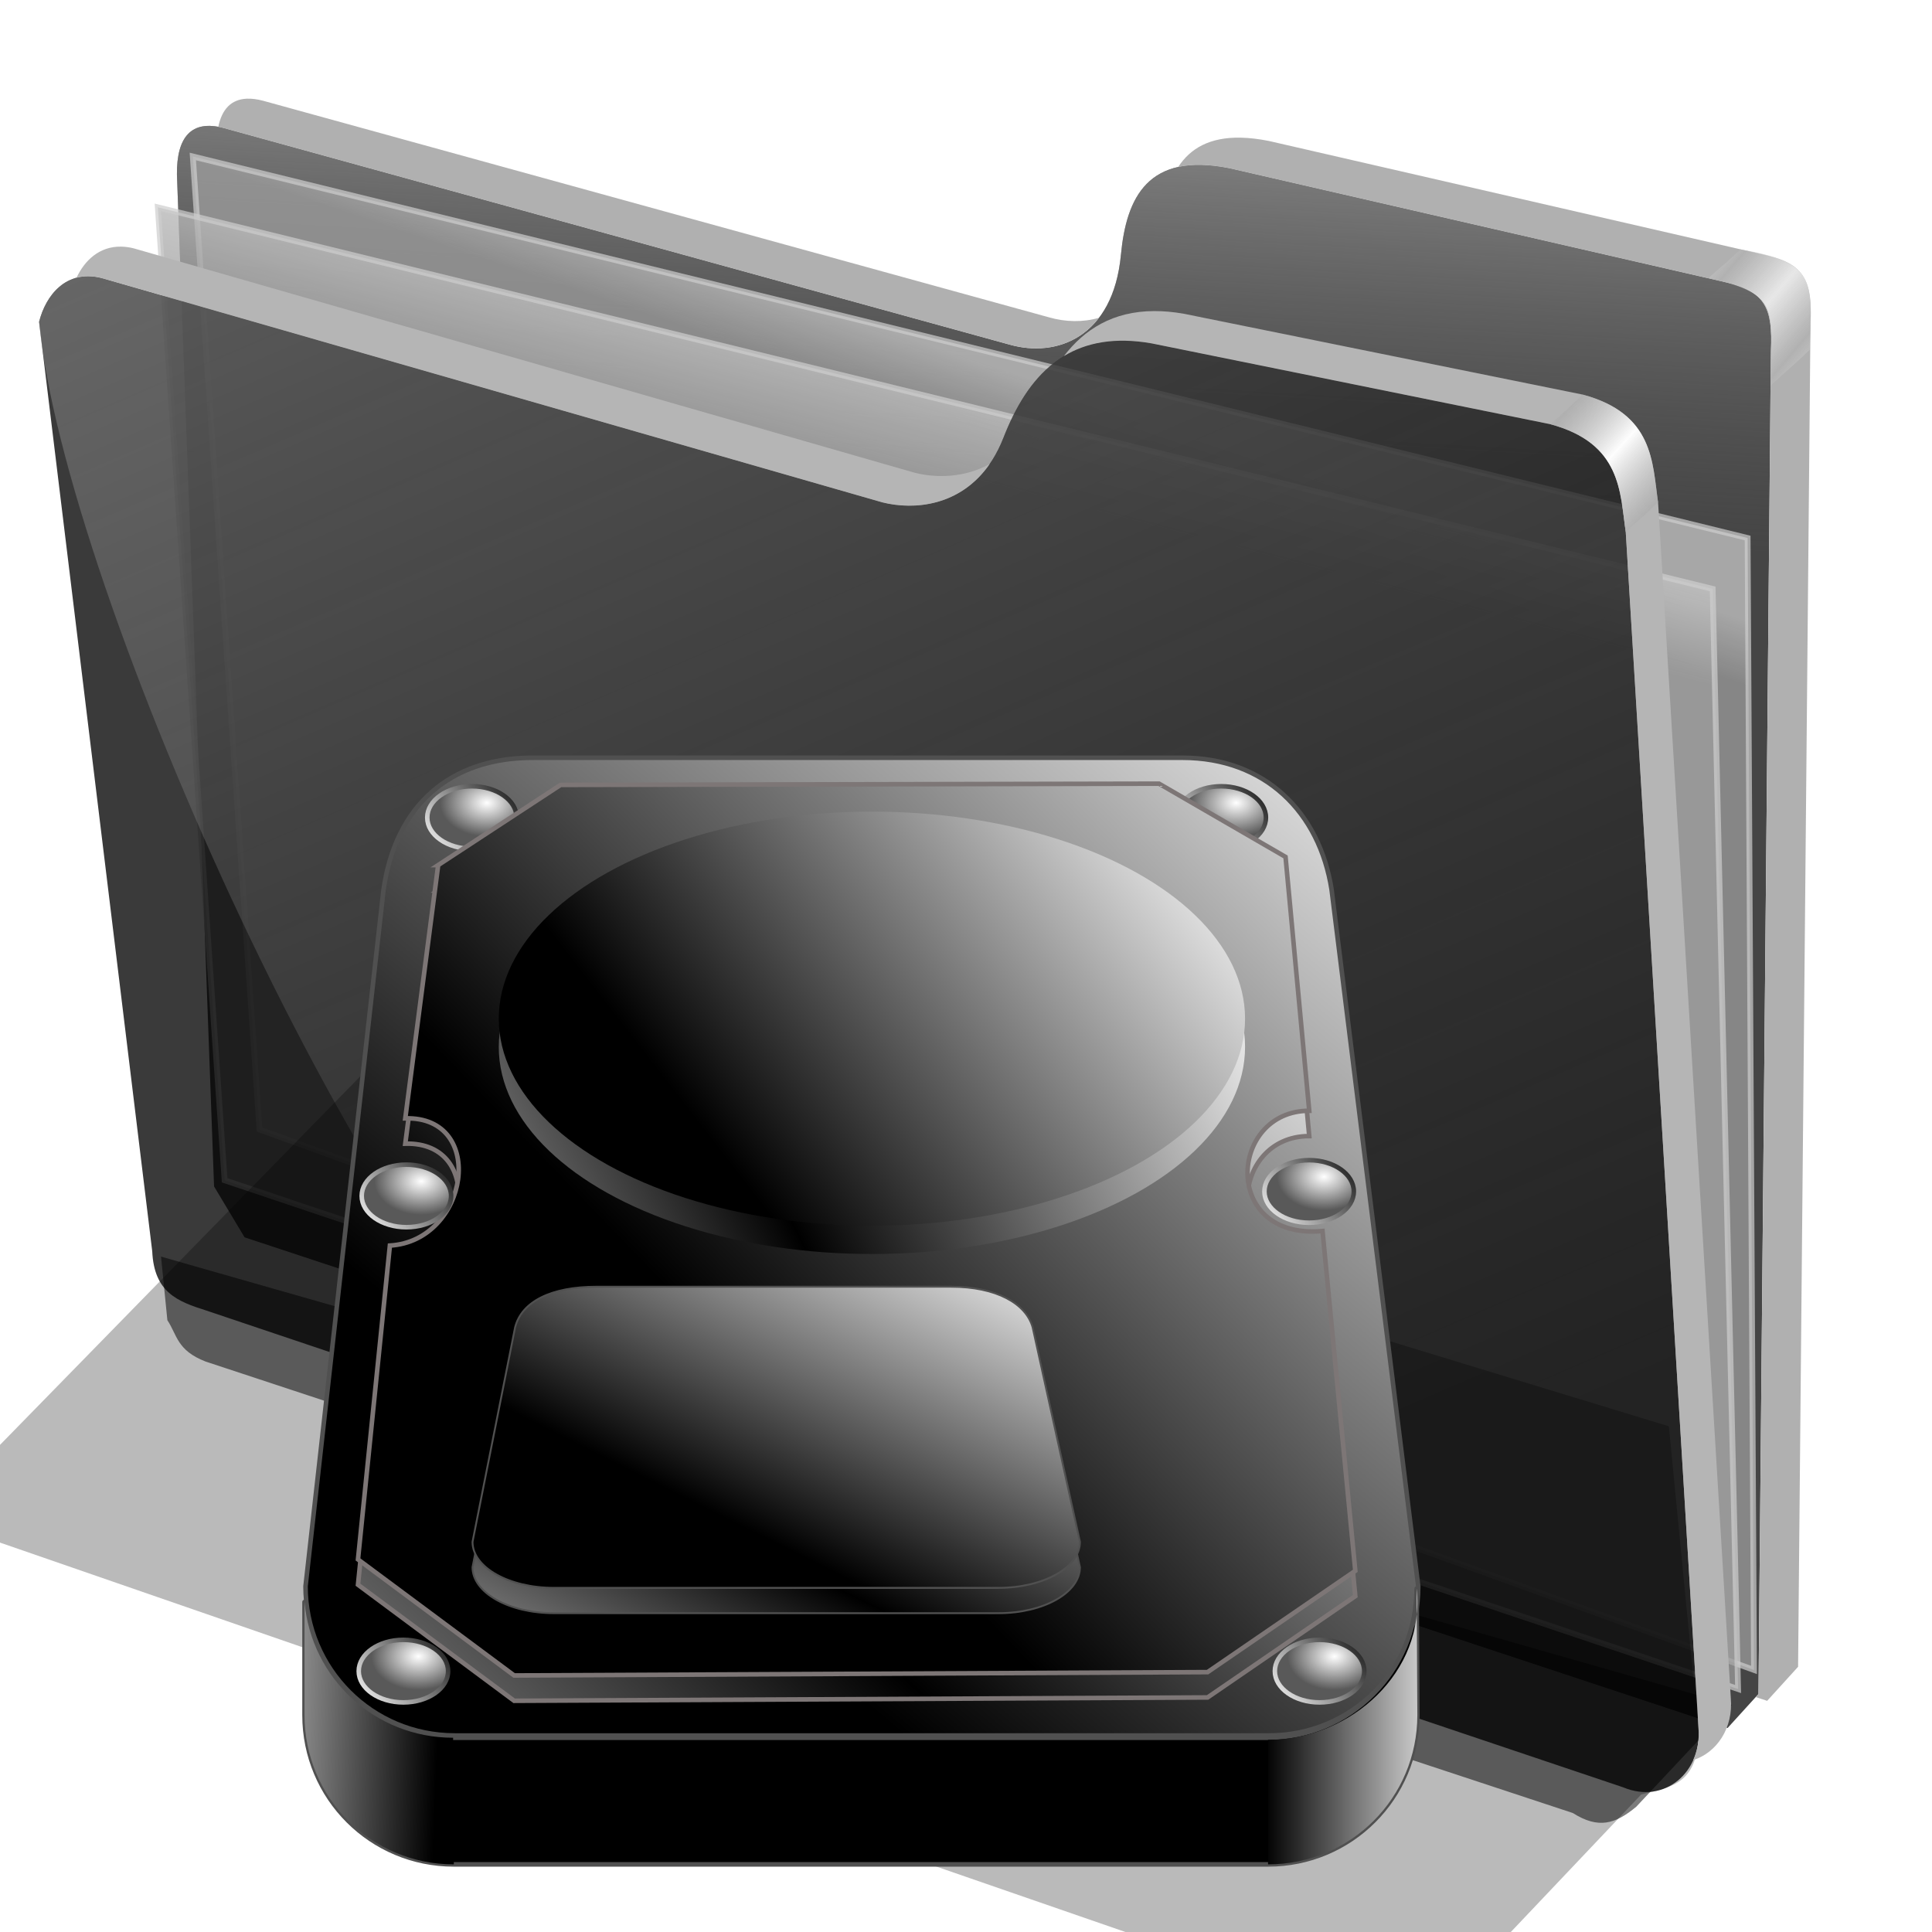 <?xml version="1.0" encoding="UTF-8" standalone="no"?>
<!-- Created with Inkscape (http://www.inkscape.org/) -->

<svg
   xmlns:dc="http://purl.org/dc/elements/1.1/"
   xmlns:cc="http://creativecommons.org/ns#"
   xmlns:rdf="http://www.w3.org/1999/02/22-rdf-syntax-ns#"
   xmlns:svg="http://www.w3.org/2000/svg"
   xmlns="http://www.w3.org/2000/svg"
   xmlns:xlink="http://www.w3.org/1999/xlink"
   xmlns:sodipodi="http://sodipodi.sourceforge.net/DTD/sodipodi-0.dtd"
   xmlns:inkscape="http://www.inkscape.org/namespaces/inkscape"
   id="svg2"
   sodipodi:version="0.32"
   inkscape:version="0.91 r13725"
   width="256"
   height="256"
   sodipodi:docname="folder-media_cleaned.svg"
   inkscape:output_extension="org.inkscape.output.svg.inkscape"
   version="1.1">
  <defs
     id="defs5">
    <linearGradient
       id="linearGradient3295"
       inkscape:collect="always">
      <stop
         id="stop3297"
         stop-color="#000000"
         stop-opacity="1" />
      <stop
         id="stop3299"
         offset="1"
         stop-color="#cccccc"
         stop-opacity="1" />
    </linearGradient>
    <linearGradient
       id="linearGradient3249"
       inkscape:collect="always">
      <stop
         id="stop3251"
         stop-color="#ffffff"
         stop-opacity="1" />
      <stop
         id="stop3253"
         offset="1"
         stop-color="#595959"
         stop-opacity="1" />
    </linearGradient>
    <linearGradient
       inkscape:collect="always"
       id="linearGradient3193">
      <stop
         id="stop3195"
         stop-color="#000000"
         stop-opacity="1" />
      <stop
         offset="1"
         id="stop3197"
         stop-color="#000000"
         stop-opacity="0" />
    </linearGradient>
    <linearGradient
       id="linearGradient3166">
      <stop
         id="stop3168"
         stop-color="#000000"
         stop-opacity="1" />
      <stop
         offset="1"
         id="stop3170"
         stop-color="#ffffff"
         stop-opacity="1" />
    </linearGradient>
    <linearGradient
       inkscape:collect="always"
       xlink:href="#linearGradient3166"
       id="linearGradient3177"
       gradientUnits="userSpaceOnUse"
       x1="95.42"
       y1="134.25"
       x2="247.23"
       y2="-12.11" />
    <linearGradient
       inkscape:collect="always"
       xlink:href="#linearGradient3193"
       id="linearGradient3191"
       x1="86.6"
       y1="167.11"
       x2="174.18"
       y2="144.89"
       gradientUnits="userSpaceOnUse"
       spreadMethod="reflect" />
    <linearGradient
       inkscape:collect="always"
       xlink:href="#linearGradient3166"
       id="linearGradient3199"
       gradientUnits="userSpaceOnUse"
       spreadMethod="reflect"
       x1="74.51"
       y1="143.91"
       x2="201.96"
       y2="9.595" />
    <linearGradient
       inkscape:collect="always"
       xlink:href="#linearGradient3166"
       id="linearGradient3207"
       x1="70.839"
       y1="164.51"
       x2="234.9"
       y2="-29.28"
       gradientUnits="userSpaceOnUse" />
    <linearGradient
       inkscape:collect="always"
       xlink:href="#linearGradient3166"
       id="linearGradient3217"
       x1="107.34"
       y1="101.1"
       x2="212.59"
       y2="19.399"
       gradientUnits="userSpaceOnUse" />
    <linearGradient
       inkscape:collect="always"
       xlink:href="#linearGradient3166"
       id="linearGradient3221"
       gradientUnits="userSpaceOnUse"
       x1="106.36"
       y1="76.26"
       x2="212.26"
       y2="23.32"
       spreadMethod="reflect" />
    <linearGradient
       inkscape:collect="always"
       xlink:href="#linearGradient3166"
       id="linearGradient3225"
       gradientUnits="userSpaceOnUse"
       x1="79.67"
       y1="146.05"
       x2="234.9"
       y2="-29.28"
       gradientTransform="matrix(0.546,0,0,0.308,39.794,120.842)" />
    <linearGradient
       inkscape:collect="always"
       xlink:href="#linearGradient3166"
       id="linearGradient3229"
       gradientUnits="userSpaceOnUse"
       gradientTransform="matrix(0.546,0,0,0.308,39.794,126.398)"
       x1="85.06"
       y1="144.99"
       x2="234.9"
       y2="-29.28"
       spreadMethod="reflect" />
    <linearGradient
       inkscape:collect="always"
       xlink:href="#linearGradient3166"
       id="linearGradient3239"
       x1="237.1"
       y1="88.35"
       x2="216.49"
       y2="105.19"
       gradientUnits="userSpaceOnUse" />
    <radialGradient
       inkscape:collect="always"
       xlink:href="#linearGradient3249"
       id="radialGradient3247"
       cx="230.07"
       cy="93.26"
       fx="230.07"
       fy="93.26"
       r="10.304"
       gradientTransform="matrix(1,0,0,0.715,0,27.925)"
       gradientUnits="userSpaceOnUse" />
    <linearGradient
       inkscape:collect="always"
       xlink:href="#linearGradient3295"
       id="linearGradient3293"
       x1="217.46"
       y1="219.45"
       x2="251.37"
       y2="219.45"
       gradientUnits="userSpaceOnUse" />
    <linearGradient
       inkscape:collect="always"
       xlink:href="#linearGradient3295"
       id="linearGradient3309"
       x1="35.413"
       y1="235.26"
       x2="-9.459"
       y2="233.51"
       gradientUnits="userSpaceOnUse" />
    <linearGradient
       inkscape:collect="always"
       id="linearGradient4167">
      <stop
         id="stop4169"
         stop-color="#adadad"
         stop-opacity="0.624" />
      <stop
         offset="1"
         id="stop4171"
         stop-color="#ffffff"
         stop-opacity="0.973" />
    </linearGradient>
    <linearGradient
       id="linearGradient4223"
       inkscape:collect="always">
      <stop
         id="stop4225"
         stop-color="#bebebe"
         stop-opacity="0.803" />
      <stop
         id="stop4227"
         offset="1"
         stop-color="#9f9f9f"
         stop-opacity="0.732" />
    </linearGradient>
    <linearGradient
       id="linearGradient4211"
       inkscape:collect="always">
      <stop
         id="stop4213"
         stop-color="#9f9f9f"
         stop-opacity="0.634" />
      <stop
         id="stop4215"
         offset="1"
         stop-color="#696969"
         stop-opacity="0" />
    </linearGradient>
    <linearGradient
       id="linearGradient4171"
       inkscape:collect="always">
      <stop
         id="stop4173"
         stop-color="#b2b2b2"
         stop-opacity="0.624" />
      <stop
         id="stop4175"
         offset="1"
         stop-color="#ffffff"
         stop-opacity="0.698" />
    </linearGradient>
    <linearGradient
       id="linearGradient4142"
       inkscape:collect="always">
      <stop
         id="stop4144"
         stop-color="#909090"
         stop-opacity="0.519" />
      <stop
         id="stop4146"
         offset="1"
         stop-color="#696969"
         stop-opacity="0" />
    </linearGradient>
    <linearGradient
       gradientUnits="userSpaceOnUse"
       y2="324.36"
       x2="278.75"
       y1="63.25"
       x1="165.74"
       id="linearGradient4148"
       xlink:href="#linearGradient4142"
       inkscape:collect="always" />
    <filter
       height="1.1"
       y="-0.05"
       width="1.056"
       x="-0.028"
       id="filter4160"
       inkscape:collect="always"
       color-interpolation-filters="sRGB">
      <feGaussianBlur
         id="feGaussianBlur4162"
         stdDeviation="3.563"
         inkscape:collect="always" />
    </filter>
    <linearGradient
       spreadMethod="reflect"
       gradientUnits="userSpaceOnUse"
       y2="114.16"
       x2="387.93"
       y1="106.85"
       x1="379.78"
       id="linearGradient4177"
       xlink:href="#linearGradient4167"
       inkscape:collect="always" />
    <linearGradient
       gradientTransform="translate(26.809,-26.383)"
       y2="114.16"
       x2="387.93"
       y1="108.46"
       x1="381.27"
       spreadMethod="reflect"
       gradientUnits="userSpaceOnUse"
       id="linearGradient4207"
       xlink:href="#linearGradient4171"
       inkscape:collect="always" />
    <linearGradient
       gradientUnits="userSpaceOnUse"
       y2="125.1"
       x2="281.1"
       y1="61.711"
       x1="284.7"
       id="linearGradient4217"
       xlink:href="#linearGradient4211"
       inkscape:collect="always" />
    <linearGradient
       gradientUnits="userSpaceOnUse"
       y2="103.09"
       x2="255.7"
       y1="93.26"
       x1="259.02"
       id="linearGradient4229"
       xlink:href="#linearGradient4223"
       inkscape:collect="always" />
    <linearGradient
       gradientUnits="userSpaceOnUse"
       y2="117.29"
       x2="258.99"
       y1="102.54"
       x1="262.84"
       id="linearGradient4237"
       xlink:href="#linearGradient4223"
       inkscape:collect="always" />
    <filter
       height="1.136"
       y="-0.068"
       width="1.049"
       x="-0.024"
       id="filter4257"
       inkscape:collect="always"
       color-interpolation-filters="sRGB">
      <feGaussianBlur
         id="feGaussianBlur4259"
         stdDeviation="2.754"
         inkscape:collect="always" />
    </filter>
    <radialGradient
       inkscape:collect="always"
       xlink:href="#linearGradient3249"
       id="radialGradient4216"
       gradientUnits="userSpaceOnUse"
       gradientTransform="matrix(1,0,0,0.715,0,27.925)"
       cx="230.07"
       cy="93.26"
       fx="230.07"
       fy="93.26"
       r="10.304" />
    <linearGradient
       inkscape:collect="always"
       xlink:href="#linearGradient3166"
       id="linearGradient4218"
       gradientUnits="userSpaceOnUse"
       x1="237.1"
       y1="88.35"
       x2="216.49"
       y2="105.19" />
    <radialGradient
       inkscape:collect="always"
       xlink:href="#linearGradient3249"
       id="radialGradient4220"
       gradientUnits="userSpaceOnUse"
       gradientTransform="matrix(1,0,0,0.715,0,27.925)"
       cx="230.07"
       cy="93.26"
       fx="230.07"
       fy="93.26"
       r="10.304" />
    <linearGradient
       inkscape:collect="always"
       xlink:href="#linearGradient3166"
       id="linearGradient4222"
       gradientUnits="userSpaceOnUse"
       x1="237.1"
       y1="88.35"
       x2="216.49"
       y2="105.19" />
    <radialGradient
       inkscape:collect="always"
       xlink:href="#linearGradient3249"
       id="radialGradient4224"
       gradientUnits="userSpaceOnUse"
       gradientTransform="matrix(1,0,0,0.715,0,27.925)"
       cx="230.07"
       cy="93.26"
       fx="230.07"
       fy="93.26"
       r="10.304" />
    <linearGradient
       inkscape:collect="always"
       xlink:href="#linearGradient3166"
       id="linearGradient4226"
       gradientUnits="userSpaceOnUse"
       x1="237.1"
       y1="88.35"
       x2="216.49"
       y2="105.19" />
    <radialGradient
       inkscape:collect="always"
       xlink:href="#linearGradient3249"
       id="radialGradient4228"
       gradientUnits="userSpaceOnUse"
       gradientTransform="matrix(1,0,0,0.715,0,27.925)"
       cx="230.07"
       cy="93.26"
       fx="230.07"
       fy="93.26"
       r="10.304" />
    <linearGradient
       inkscape:collect="always"
       xlink:href="#linearGradient3166"
       id="linearGradient4230"
       gradientUnits="userSpaceOnUse"
       x1="237.1"
       y1="88.35"
       x2="216.49"
       y2="105.19" />
    <radialGradient
       inkscape:collect="always"
       xlink:href="#linearGradient3249"
       id="radialGradient4232"
       gradientUnits="userSpaceOnUse"
       gradientTransform="matrix(1,0,0,0.715,0,27.925)"
       cx="230.07"
       cy="93.26"
       fx="230.07"
       fy="93.26"
       r="10.304" />
    <linearGradient
       inkscape:collect="always"
       xlink:href="#linearGradient3166"
       id="linearGradient4234"
       gradientUnits="userSpaceOnUse"
       x1="237.1"
       y1="88.35"
       x2="216.49"
       y2="105.19" />
  </defs>
  <sodipodi:namedview
     inkscape:window-height="1056"
     inkscape:window-width="1920"
     inkscape:pageshadow="2"
     inkscape:pageopacity="0.0"
     guidetolerance="10.0"
     gridtolerance="10.0"
     objecttolerance="10.0"
     borderopacity="1.0"
     bordercolor="#666666"
     pagecolor="#ffffff"
     id="base"
     showgrid="false"
     inkscape:zoom="3.5351562"
     inkscape:cx="128"
     inkscape:cy="128"
     inkscape:window-x="0"
     inkscape:window-y="0"
     inkscape:current-layer="svg2"
     inkscape:window-maximized="1" />
  <g
     transform="matrix(0.771,0,0,0.771,-84.414,-28.814)"
     id="g4261">
    <path
       d="m 137.158,253.333 1.093,10.929 c 1.695,2.564 1.625,5.182 6.557,7.104 l 234.99,77.596 c 4.362,2.76 7.274,1.936 10.911,-1.093 l 16.393,-17.486 z"
       id="path4239"
       inkscape:connector-curvature="0"
       sodipodi:nodetypes="ccccccc"
       stroke-opacity="1"
       fill="#000000"
       filter="url(#filter4257)"
       fill-rule="evenodd"
       stroke="none"
       stroke-linejoin="miter"
       fill-opacity="0.514"
       stroke-linecap="butt"
       stroke-width="1" />
    <path
       d="M 146.277,241.277 139.894,67.34 c -0.054,-6.438 2.499,-9.417 7.979,-7.979 l 135.106,37.234 c 8.126,2.326 17.809,-1.267 19.149,-15.426 0.936,-9.894 4.671,-17.67 18.617,-14.894 l 85.638,19.681 c 6.411,1.511 7.818,4.448 7.447,11.702 l -2.128,230.851 -5.319,5.851 -254.867,-84.342 z"
       id="path4198"
       inkscape:connector-curvature="0"
       sodipodi:nodetypes="ccccsccccccc"
       stroke-opacity="1"
       fill="#000000"
       fill-rule="evenodd"
       stroke="none"
       stroke-linejoin="miter"
       fill-opacity="0.73"
       stroke-linecap="butt"
       stroke-width="1" />
    <path
       sodipodi:nodetypes="ccccsccccccc"
       inkscape:connector-curvature="0"
       id="path4209"
       d="M 146.277,241.277 139.894,67.34 c -0.054,-6.438 2.499,-9.417 7.979,-7.979 l 135.106,37.234 c 8.126,2.326 17.809,-1.267 19.149,-15.426 0.936,-9.894 4.671,-17.67 18.617,-14.894 l 85.638,19.681 c 6.411,1.511 7.818,4.448 7.447,11.702 l -2.128,230.851 -5.319,5.851 -254.867,-84.342 z"
       stroke-opacity="1"
       fill="url(#linearGradient4217)"
       fill-rule="evenodd"
       stroke="none"
       stroke-linejoin="miter"
       fill-opacity="1"
       stroke-linecap="butt"
       stroke-width="1" />
    <path
       inkscape:connector-curvature="0"
       id="path4221"
       d="m 142.623,64.262 267.213,65.574 1.093,194.536 -256.831,-92.896 z"
       sodipodi:nodetypes="ccccc"
       stroke-opacity="0.705"
       fill="url(#linearGradient4229)"
       fill-rule="evenodd"
       stroke="#cecece"
       stroke-linejoin="miter"
       fill-opacity="1"
       stroke-linecap="butt"
       stroke-width="1" />
    <path
       d="m 136.612,73.005 267.213,65.574 4.372,189.071 -260.109,-87.432 z"
       id="path4219"
       inkscape:connector-curvature="0"
       stroke-opacity="0.705"
       fill="url(#linearGradient4237)"
       fill-rule="evenodd"
       stroke="#cecece"
       stroke-linejoin="miter"
       fill-opacity="1"
       stroke-linecap="butt"
       stroke-width="1" />
    <path
       d="m 116.204,92.685 c 1.132,-4.541 4.635,-9.034 10.687,-7.545 L 261.111,123.704 c 6.481,1.636 16.363,0.332 20.833,-11.111 4.009,-10.262 10.874,-18.78 25.463,-16.204 l 68.519,13.889 c 12.253,3.29 11.967,11.681 12.963,18.519 l 12.5,205.556 c 0.65,7.443 -5.751,13.213 -12.963,10.185 L 144.907,262.593 c -4.922,-1.559 -8.94,-3.097 -9.259,-10.185 z"
       id="path4138"
       inkscape:connector-curvature="0"
       sodipodi:nodetypes="cccscccccccc"
       stroke-opacity="1"
       fill="#000000"
       fill-rule="evenodd"
       stroke="none"
       stroke-linejoin="miter"
       fill-opacity="0.77"
       stroke-linecap="butt"
       stroke-width="1" />
    <path
       sodipodi:nodetypes="cccsccccccc"
       inkscape:connector-curvature="0"
       id="path4140"
       d="m 116.204,92.685 c 1.132,-4.541 4.635,-9.034 10.687,-7.545 L 261.111,123.704 c 6.481,1.636 16.363,0.332 20.833,-11.111 4.009,-10.262 10.874,-18.78 25.463,-16.204 l 68.519,13.889 c 12.253,3.29 11.967,11.681 12.963,18.519 l 12.5,205.556 c 0.65,7.443 -5.751,13.213 -12.963,10.185 L 209.722,283.889 C 173.765,257.83 120.359,138.216 116.204,92.685 Z"
       stroke-opacity="1"
       fill="url(#linearGradient4148)"
       fill-rule="evenodd"
       stroke="none"
       stroke-linejoin="miter"
       fill-opacity="1"
       stroke-linecap="butt"
       stroke-width="1" />
    <path
       d="m 177.778,215.833 -80.556,82.407 255.556,88.426 38.75,-40.871 c 4.635,-1.302 9.968,-1.381 9.861,-10.981 L 396.296,282.5 Z"
       id="path4150"
       inkscape:connector-curvature="0"
       sodipodi:nodetypes="ccccccc"
       stroke-opacity="1"
       fill="#000000"
       filter="url(#filter4160)"
       fill-rule="evenodd"
       stroke="none"
       stroke-linejoin="miter"
       fill-opacity="0.273"
       stroke-linecap="butt"
       stroke-width="1" />
    <path
       inkscape:connector-curvature="0"
       d="m 130.297,79.758 c -3.737,-0.059 -6.271,2.374 -7.662,5.354 1.245,-0.331 2.659,-0.363 4.256,0.029 l 134.221,38.562 c 5.499,1.388 13.442,0.658 18.455,-6.582 -4.306,2.386 -9.166,2.433 -12.9,1.49 L 132.447,80.047 c -0.757,-0.186 -1.473,-0.278 -2.15,-0.289 z m 177.547,11.074 c -7.107,0.029 -11.993,3.152 -15.514,7.738 3.827,-2.318 8.719,-3.304 15.078,-2.182 l 68.518,13.889 c 12.253,3.29 11.967,11.682 12.963,18.52 l 12.5,205.555 c 0.175,2.008 -0.176,3.885 -0.904,5.51 4.096,-1.288 6.901,-5.556 6.461,-10.602 l -12.5,-205.557 c -0.996,-6.838 -0.71,-15.227 -12.963,-18.518 L 312.963,91.297 c -1.824,-0.322 -3.527,-0.471 -5.119,-0.465 z"
       id="path4164"
       stroke-opacity="1"
       fill="#b5b5b5"
       fill-rule="evenodd"
       stroke="none"
       stroke-linejoin="miter"
       fill-opacity="1"
       stroke-linecap="butt"
       stroke-width="1" />
    <path
       id="path4169"
       d="m 375.926,110.277 c 12.253,3.29 11.967,11.682 12.963,18.52 2.184,-2.058 3.134,-2.713 5.557,-5.094 -0.996,-6.838 -0.71,-15.227 -12.963,-18.518 -2.398,2.288 -2.992,2.799 -5.557,5.092 z"
       inkscape:connector-curvature="0"
       sodipodi:nodetypes="ccccc"
       stroke-opacity="1"
       fill="url(#linearGradient4177)"
       fill-rule="evenodd"
       stroke="none"
       stroke-linejoin="miter"
       fill-opacity="1"
       stroke-linecap="butt"
       stroke-width="1" />
    <path
       inkscape:connector-curvature="0"
       d="m 151.904,54.332 c -2.674,0.112 -4.278,1.802 -4.9,4.838 0.282,0.052 0.57,0.113 0.869,0.191 l 135.105,37.234 c 5.412,1.549 11.51,0.467 15.379,-4.605 -2.772,0.802 -5.762,0.728 -8.57,-0.076 L 154.682,54.682 c -1.027,-0.27 -1.954,-0.384 -2.777,-0.35 z m 170.883,6.701 c -5.399,-0.127 -8.737,1.853 -10.814,5.035 2.347,-0.519 5.228,-0.496 8.771,0.209 l 85.639,19.68 c 6.411,1.511 7.818,4.449 7.447,11.703 l -2.129,230.85 -0.475,0.521 1.965,0.65 5.318,-5.852 2.129,-230.852 c 0.371,-7.255 -1.036,-10.19 -7.447,-11.701 L 327.553,61.596 c -1.743,-0.347 -3.327,-0.529 -4.766,-0.562 z"
       id="path4200"
       stroke-opacity="1"
       fill="#b0b0b0"
       fill-rule="evenodd"
       stroke="none"
       stroke-linejoin="miter"
       fill-opacity="1"
       stroke-linecap="butt"
       stroke-width="1" />
    <path
       sodipodi:nodetypes="ccccc"
       inkscape:connector-curvature="0"
       d="m 403.124,85.141 c 12.402,2.867 10.717,4.984 10.703,18.468 2.184,-2.058 4.251,-3.752 6.674,-6.133 0.485,-12.137 1.005,-14.994 -11.898,-17.245 -2.398,2.288 -2.914,2.617 -5.479,4.91 z"
       id="path4205"
       stroke-opacity="1"
       fill="url(#linearGradient4207)"
       fill-rule="evenodd"
       stroke="none"
       stroke-linejoin="miter"
       fill-opacity="1"
       stroke-linecap="butt"
       stroke-width="1" />
  </g>
  <g
     id="g3311"
     transform="matrix(0.604,0,0,0.604,36.281,96.219)">
    <path
       sodipodi:nodetypes="ccccccccc"
       id="rect2384"
       d="m 56.805,6.933 142.515,0 c 18.135,0 30.073,11.938 32.735,28.933 l 19.011,152.827 c 0,18.135 -14.6,32.735 -32.735,32.735 l -178.637,0 c -18.135,0 -32.735,-14.6 -32.735,-32.735 L 24.071,35.866 C 26.732,17.35 38.67,6.933 56.805,6.933 Z"
       inkscape:connector-curvature="0"
       stroke-miterlimit="4"
       style="fill:url(#linearGradient3207);fill-opacity:1;stroke:#505050;stroke-width:1;stroke-linecap:round;stroke-linejoin:round;stroke-miterlimit:4;stroke-opacity:1" />
    <g
       id="g3179"
       transform="translate(0.654,4.902)"
       style="fill:url(#linearGradient3191);fill-opacity:1">
      <path
         sodipodi:nodetypes="ccccccccccccc"
         id="path3181"
         d="m 35.403,31.136 26.852,-17.593 131.291,-0.272 27.751,16.068 5.202,55.692 c -17.609,-0.022 -19.455,28.372 2.914,26.389 l 7.19,74.537 -32.407,22.222 -152.124,0.735 -34.259,-25.463 6.999,-68.845 c 17.373,-1.044 21.384,-28.398 3.377,-27.914 l 7.217,-55.556 z"
         inkscape:connector-curvature="0"
         style="fill:url(#linearGradient3199);fill-opacity:1;fill-rule:evenodd;stroke:#7d7676;stroke-width:1;stroke-linecap:butt;stroke-linejoin:miter;stroke-opacity:1" />
    </g>
    <ellipse
       id="path3273"
       transform="translate(-183.333,-77.778)"
       cx="226.8"
       cy="97.83"
       rx="9.804"
       ry="6.863"
       stroke-miterlimit="4"
       style="opacity:1;fill:url(#radialGradient4216);fill-opacity:1;stroke:url(#linearGradient4218);stroke-width:1;stroke-linecap:round;stroke-linejoin:round;stroke-miterlimit:4;stroke-dasharray:none;stroke-opacity:1" />
    <ellipse
       transform="translate(-18.954,-77.778)"
       id="path3279"
       cx="226.8"
       cy="97.83"
       rx="9.804"
       ry="6.863"
       stroke-miterlimit="4"
       style="opacity:1;fill:url(#radialGradient4220);fill-opacity:1;stroke:url(#linearGradient4222);stroke-width:1;stroke-linecap:round;stroke-linejoin:round;stroke-miterlimit:4;stroke-dasharray:none;stroke-opacity:1" />
    <g
       transform="translate(0.654,-0.654)"
       id="g3174">
      <path
         d="m 35.403,31.136 26.852,-17.593 131.291,-0.272 27.751,16.068 5.202,55.692 c -17.609,-0.022 -19.455,28.372 2.914,26.389 l 7.19,74.537 -32.407,22.222 -152.124,0.735 -34.259,-25.463 6.999,-68.845 c 17.373,-1.044 21.384,-28.398 3.377,-27.914 l 7.217,-55.556 z"
         id="path2394"
         sodipodi:nodetypes="ccccccccccccc"
         inkscape:connector-curvature="0"
         style="fill:url(#linearGradient3177);fill-opacity:1;fill-rule:evenodd;stroke:#7d7676;stroke-width:1;stroke-linecap:butt;stroke-linejoin:miter;stroke-opacity:1" />
    </g>
    <path
       sodipodi:nodetypes="ccccccccc"
       id="path2389"
       d="m 250.711,189.204 c 1e-5,18.135 -14.615,32.719 -32.75,32.719 l -178.625,0 c -17.141,0 -31.112,-13.038 -32.594,-29.781 l 0,24.812 c 0,18.135 14.615,32.75 32.75,32.75 l 178.625,0 c 18.135,0 32.75,-14.615 32.75,-32.75 l -0.156,-27.75 z"
       inkscape:connector-curvature="0"
       stroke-miterlimit="4"
       style="fill:#000000;fill-opacity:1;stroke:#505050;stroke-width:1;stroke-linecap:round;stroke-linejoin:round;stroke-miterlimit:4;stroke-opacity:1" />
    <path
       d="m 250.711,189.204 c 2.009,18.135 -14.309,33.176 -32.598,33.176 l 0.004,27.324 c 18.135,0 32.75,-14.615 32.75,-32.75 l -0.156,-27.75 z"
       id="path3285"
       sodipodi:nodetypes="ccccc"
       inkscape:connector-curvature="0"
       stroke-miterlimit="4"
       style="fill:url(#linearGradient3293);fill-opacity:1;stroke:none;stroke-width:1;stroke-linecap:round;stroke-linejoin:round;stroke-miterlimit:4;stroke-opacity:1" />
    <ellipse
       id="path3219"
       transform="translate(-10.458,-2.941)"
       cx="141.67"
       cy="73.32"
       rx="81.86"
       ry="45.42"
       stroke-miterlimit="4"
       style="opacity:1;fill:url(#linearGradient3221);fill-opacity:1;stroke:none;stroke-width:1;stroke-linecap:round;stroke-linejoin:round;stroke-miterlimit:4;stroke-dasharray:none;stroke-opacity:1" />
    <ellipse
       transform="translate(-10.458,-9.15)"
       id="path3209"
       cx="141.67"
       cy="73.32"
       rx="81.86"
       ry="45.42"
       stroke-miterlimit="4"
       style="opacity:1;fill:url(#linearGradient3217);fill-opacity:1;stroke:none;stroke-width:1;stroke-linecap:round;stroke-linejoin:round;stroke-miterlimit:4;stroke-dasharray:none;stroke-opacity:1" />
    <path
       sodipodi:nodetypes="ccccccccc"
       id="path3227"
       d="m 70.804,128.533 77.799,0 c 9.9,0 16.417,3.677 17.87,8.911 l 10.378,47.071 c 0,5.586 -7.97,10.082 -17.87,10.082 l -97.518,0 c -9.9,0 -17.87,-4.497 -17.87,-10.082 l 9.341,-47.071 c 1.453,-5.703 7.97,-8.911 17.87,-8.911 z"
       inkscape:connector-curvature="0"
       stroke-miterlimit="4"
       style="fill:url(#linearGradient3229);fill-opacity:1;stroke:#505050;stroke-width:0.41;stroke-linecap:round;stroke-linejoin:round;stroke-miterlimit:4;stroke-opacity:1" />
    <path
       d="m 70.804,122.978 77.799,0 c 9.9,0 16.417,3.677 17.87,8.911 l 10.378,47.071 c 0,5.586 -7.97,10.082 -17.87,10.082 l -97.518,0 c -9.9,0 -17.87,-4.497 -17.87,-10.082 l 9.341,-47.071 c 1.453,-5.703 7.97,-8.911 17.87,-8.911 z"
       id="path3223"
       sodipodi:nodetypes="ccccccccc"
       inkscape:connector-curvature="0"
       stroke-miterlimit="4"
       style="fill:url(#linearGradient3225);fill-opacity:1;stroke:#505050;stroke-width:0.41;stroke-linecap:round;stroke-linejoin:round;stroke-miterlimit:4;stroke-opacity:1" />
    <ellipse
       transform="translate(0.327,4.248)"
       id="path3231"
       cx="226.8"
       cy="97.83"
       rx="9.804"
       ry="6.863"
       stroke-miterlimit="4"
       style="opacity:1;fill:url(#radialGradient4224);fill-opacity:1;stroke:url(#linearGradient4226);stroke-width:1;stroke-linecap:round;stroke-linejoin:round;stroke-miterlimit:4;stroke-dasharray:none;stroke-opacity:1" />
    <ellipse
       id="path3255"
       transform="translate(-197.712,5.229)"
       cx="226.8"
       cy="97.83"
       rx="9.804"
       ry="6.863"
       stroke-miterlimit="4"
       style="opacity:1;fill:url(#radialGradient4228);fill-opacity:1;stroke:url(#linearGradient4230);stroke-width:1;stroke-linecap:round;stroke-linejoin:round;stroke-miterlimit:4;stroke-dasharray:none;stroke-opacity:1" />
    <ellipse
       id="path3261"
       transform="translate(2.614,109.477)"
       cx="226.8"
       cy="97.83"
       rx="9.804"
       ry="6.863"
       stroke-miterlimit="4"
       style="opacity:1;fill:url(#radialGradient4232);fill-opacity:1;stroke:url(#linearGradient4234);stroke-width:1;stroke-linecap:round;stroke-linejoin:round;stroke-miterlimit:4;stroke-dasharray:none;stroke-opacity:1" />
    <ellipse
       transform="translate(-198.366,109.477)"
       id="path3267"
       cx="226.8"
       cy="97.83"
       rx="9.804"
       ry="6.863"
       stroke-miterlimit="4"
       style="opacity:1;fill:url(#radialGradient3247);fill-opacity:1;stroke:url(#linearGradient3239);stroke-width:1;stroke-linecap:round;stroke-linejoin:round;stroke-miterlimit:4;stroke-dasharray:none;stroke-opacity:1" />
    <path
       d="m 39.336,221.922 c -17.141,0 -31.112,-13.038 -32.594,-29.781 l 0,24.812 c 0,18.135 14.615,32.75 32.75,32.75 l -0.156,-27.781 z"
       id="path3301"
       sodipodi:nodetypes="ccccc"
       inkscape:connector-curvature="0"
       stroke-miterlimit="4"
       style="fill:url(#linearGradient3309);fill-opacity:1;stroke:none;stroke-width:1;stroke-linecap:round;stroke-linejoin:round;stroke-miterlimit:4;stroke-opacity:1" />
  </g>
  <g
     font-size="7.5"
     font-variant="normal"
     letter-spacing="0"
     font-stretch="normal"
     font-weight="bold"
     line-height="125%"
     word-spacing="0"
     font-style="normal"
     transform="translate(61.965,-41.123)"
     id="text4330"
     stroke-opacity="1"
     font-family="STIX"
     fill="#000000"
     stroke="none"
     stroke-linejoin="miter"
     fill-opacity="1"
     stroke-linecap="butt"
     stroke-width="1">
    <path
       inkscape:connector-curvature="0"
       id="path4335"
       d="m -56.133,39.468 0,-0.188 c -0.307,0 -0.443,-0.165 -0.825,-1.073 l -1.665,-3.915 -0.21,0 -1.657,4.088 c -0.285,0.705 -0.398,0.84 -0.743,0.9 l 0,0.188 1.515,0 0,-0.188 c -0.443,-0.03 -0.608,-0.113 -0.608,-0.307 0,-0.18 0.142,-0.495 0.233,-0.728 l 0.098,-0.255 1.688,0 c 0.255,0.593 0.345,0.855 0.345,1.02 0,0.165 -0.098,0.225 -0.345,0.247 l -0.24,0.022 0,0.188 2.415,0 z m -2.288,-1.77 -1.462,0 0.705,-1.823 0.757,1.823 z" />
    <path
       inkscape:connector-curvature="0"
       id="path4337"
       d="m -55.761,34.398 0,0.188 c 0.525,0.045 0.63,0.15 0.63,0.735 l 0,3.203 c 0,0.383 -0.045,0.593 -0.292,0.69 -0.083,0.037 -0.195,0.052 -0.338,0.068 l 0,0.188 2.498,0 0,-0.188 c -0.593,-0.075 -0.652,-0.142 -0.652,-0.645 l 0,-1.44 c 0.99,-0.007 1.245,-0.03 1.567,-0.15 0.623,-0.233 0.968,-0.69 0.968,-1.29 0,-0.915 -0.765,-1.357 -2.018,-1.357 l -2.362,0 z m 1.845,0.525 c 0,-0.172 0.128,-0.263 0.375,-0.263 0.623,0 0.87,0.345 0.87,1.177 0,0.833 -0.307,1.087 -1.245,1.095 l 0,-2.01 z" />
  </g>
</svg>
